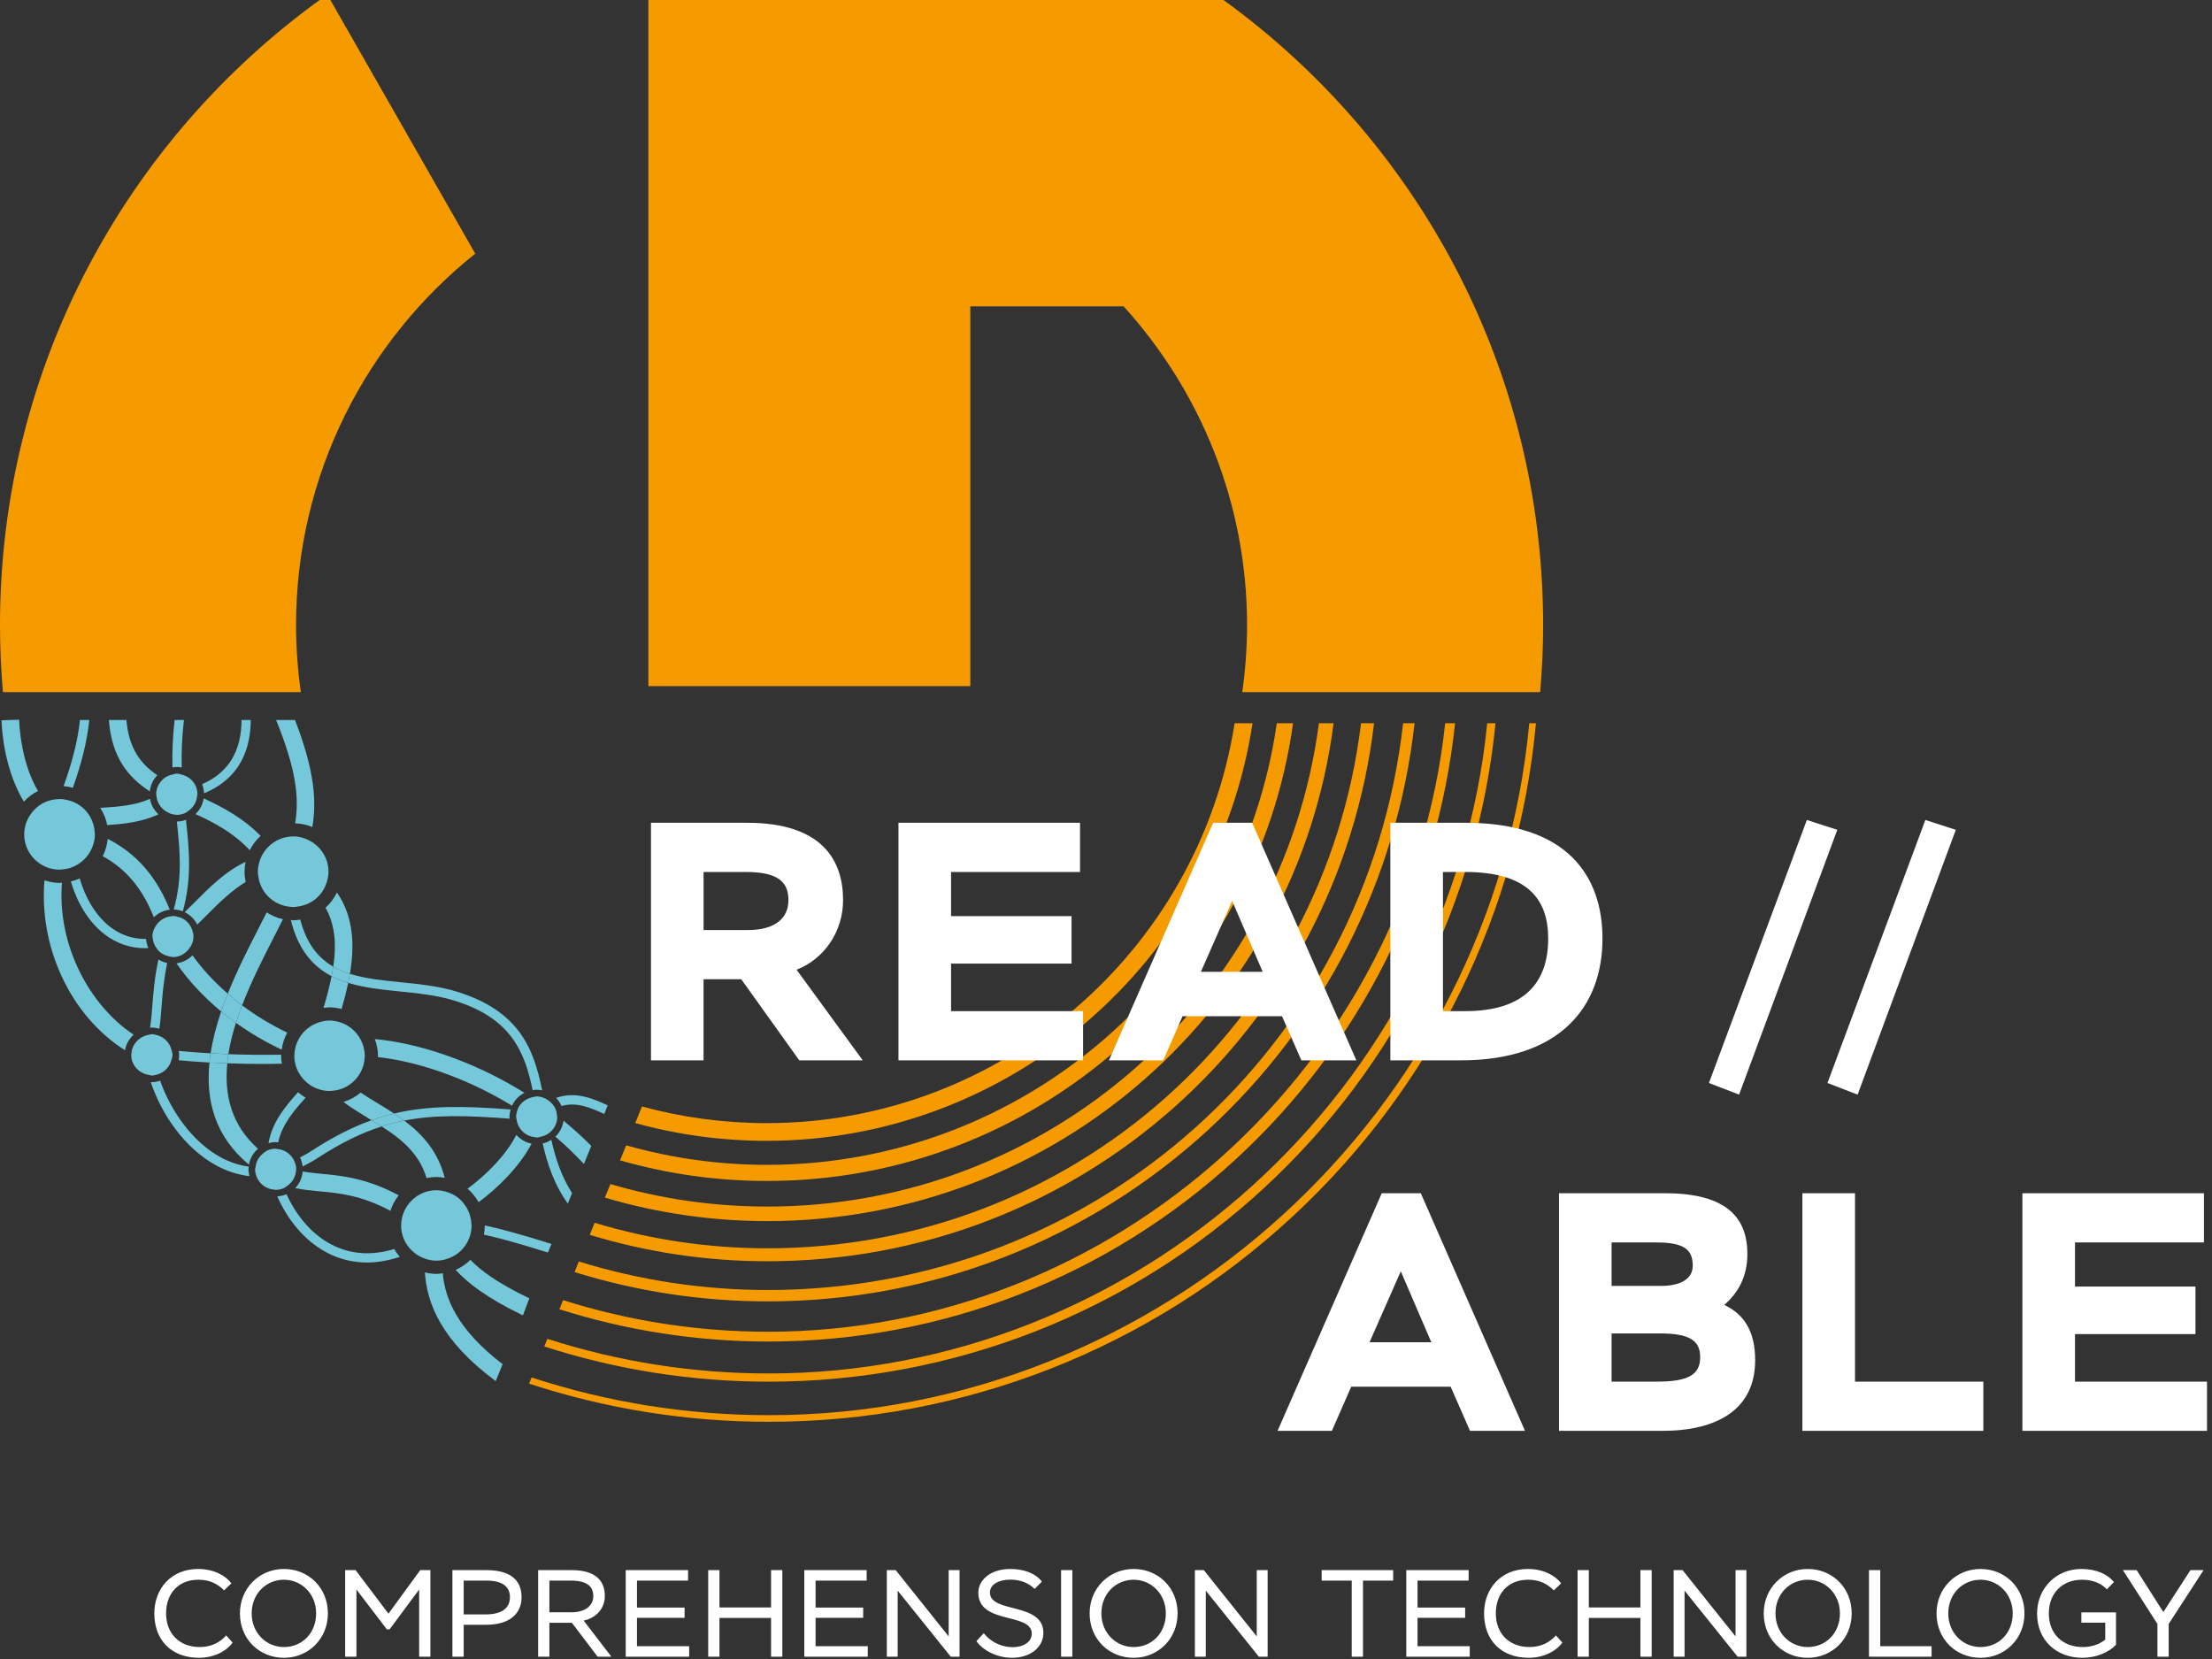 <svg xmlns="http://www.w3.org/2000/svg" width="172" height="129" viewBox="0 0 172 129">
    <rect x="0" y="0" width="172" height="129" fill="#333333" stroke="none"/>
    <g fill="none" fill-rule="evenodd">
        <path fill="#74C8DA" d="M15.201 63.299c1.493.683 2.976 1.475 4.22 2.815.212-.424.495-.802.842-1.118-1.357-1.392-2.924-2.223-4.424-2.914-.074.477-.303.9-.638 1.217M11.649 61.535c.052-.486.26-.923.583-1.255-1.308-.887-2.216-2.097-2.401-4.296H8.466c.216 2.913 1.519 4.478 3.183 5.551M36.355 92.43c.348.296.638.65.86 1.052 1.6-1.19 3.218-2.834 4.12-4.555-.47-.09-.88-.339-1.186-.684-.784 1.55-2.303 3.093-3.794 4.187M16.378 81.904c-.947-.053-1.782-.121-2.479-.19.016.102.032.204.032.31 0 .143-.014.282-.042.418.706.068 1.513.13 2.398.177.023-.237.054-.476.09-.715M14.132 59.678c-.031-1.125.015-2.353.171-3.693h-.726c-.152 1.337-.198 2.564-.167 3.688.111-.018.222-.035.338-.035.132 0 .26.017.384.04M21.866 82.01c-1.488.027-2.871.007-4.111-.04-.038.239-.056.474-.08.71.926.033 1.902.052 2.906.052.44 0 .89-.013 1.338-.02-.034-.202-.063-.406-.063-.617 0-.03.008-.056.01-.086M13 74.884c-.246-.053-.473-.151-.68-.282-.307 1.418-.4 2.634-.48 3.687-.049.618-.095 1.149-.173 1.627.047-.004.093-.015.141-.015.203 0 .395.038.58.091.08-.501.123-1.047.17-1.649.075-.993.165-2.137.442-3.459M14.46 63.75c-.223.08-.46.13-.71.13.253 2.319.44 4.404-.241 6.838.248.008.487.057.707.144.705-2.552.507-4.71.244-7.113M29.39 82.095c0 .035-.01.068-.011.102 2.72.287 6.61 1.442 10.434 3.778.199-.434.541-.785.967-1.001-4.272-2.662-8.676-3.927-11.635-4.176.15.406.245.84.245 1.297M43.818 87.14c-.068.486-.295.92-.636 1.243.77.645 1.506 1.366 2.223 2.125l.572-1.406c-.698-.701-1.42-1.358-2.16-1.962M19.5 55.985h-.718c-.017 2.445-1.016 4.096-3.065 4.991.09.222.138.462.147.713 2.401-.997 3.617-2.914 3.636-5.704M12.321 63.319c-.341-.313-.578-.73-.659-1.205-1.156.521-2.469.613-3.662.69-.071.005-.136.013-.205.017.26.4.448.85.541 1.336 1.239-.084 2.665-.217 3.985-.838M8.122 72.64c.938.725 2.013 1.091 3.17 1.091.08 0 .165-.018.246-.021-.101-.217-.161-.453-.183-.702-1.024.016-1.958-.294-2.792-.938-1.164-.9-1.946-2.324-2.366-3.765-.22.1-.45.178-.688.236.46 1.564 1.32 3.1 2.613 4.1M34.43 99.006c-.165.021-.328.05-.5.05-.308 0-.602-.047-.89-.118.146 2.38 1.26 5.313 5.506 8.453l.536-1.317c-3.474-2.654-4.483-5.056-4.652-7.068M25.915 75.164c.403.23.835.413 1.293.558.36-2.117.327-4.397-1.009-6.328-.215.453-.518.854-.887 1.187.785 1.39.843 2.985.603 4.583M29.38 85.796c-.47-.284-.918-.56-1.335-.84-.388.329-.84.577-1.339.728.617.467 1.295.88 1.964 1.286l.224.136c.584-.209 1.166-.382 1.748-.52-.426-.28-.852-.541-1.262-.79M31.432 87.135c-.59.116-1.174.267-1.758.454 1.549.986 2.91 2.095 3.494 4.01.247-.051.501-.078.762-.078.222 0 .437.029.65.066-.526-2.08-1.772-3.426-3.148-4.452M19.104 68.58c-.055-.258-.088-.523-.088-.798 0-.263.027-.518.078-.765-1.567.728-2.907 2.08-3.97 3.157-.259.262-.517.52-.763.754.423.205.764.546.973.968.242-.233.492-.481.766-.758 1.02-1.033 2.005-1.96 3.004-2.558M26.561 78.46c.182-.637.364-1.323.514-2.033-.448-.138-.881-.308-1.29-.52-.169.842-.397 1.674-.627 2.467.155-.018.306-.046.466-.046.325 0 .637.054.937.132M4.818 68.636c-.064.003-.124.019-.188.019-.411 0-.8-.083-1.171-.205-.446 5.18 2.021 10.535 6.263 13.217.083-.48.325-.9.67-1.213-3.45-2.285-5.959-6.994-5.574-11.818M42.871 88.628c-.204.132-.43.229-.675.284.364 1.607.9 3.198 1.957 4.68l.33-.816c-.837-1.314-1.295-2.722-1.612-4.148"/>
        <path fill="#74C8DA" d="M31.072 77.092c1.414.143 2.875.29 4.21.699 4.408 1.348 5.504 3.911 6.135 6.979.104-.017.206-.032.314-.032.145 0 .287.014.424.042-.653-3.266-1.805-6.194-6.66-7.68-1.405-.43-2.903-.579-4.352-.724-1.412-.141-2.755-.283-3.935-.655-.04.238-.085.472-.133.705 1.252.385 2.63.53 3.997.666M25.786 75.906c.05-.247.092-.495.13-.742-1.174-.673-2.077-1.778-2.568-3.659-.182.027-.363.056-.553.056-.062 0-.12-.015-.181-.019.574 2.322 1.728 3.613 3.172 4.364"/>
        <path fill="#74C8DA" d="M25.786 75.906c.409.213.84.382 1.289.52.048-.231.092-.468.133-.704-.459-.146-.89-.328-1.292-.558-.038.247-.08.495-.13.742M17.675 82.68c-.478-.016-.943-.037-1.388-.06-.291 2.902.396 5.728 3.07 7.94.085-.492.342-.92.705-1.234-2.075-1.851-2.632-4.188-2.387-6.645M30.358 94.152c.142-.444.36-.85.646-1.206-2.507-1.343-4.433-1.53-6.053-1.678-.51-.047-.97-.1-1.417-.173-.042.5-.25.95-.578 1.291.616.125 1.235.19 1.87.247 1.556.143 3.272.307 5.532 1.519M36.579 97.963c-.33.326-.721.592-1.153.78.893.97 2.371 2.164 5.233 3.538l.485-1.284.017-.042c-2.512-1.207-3.766-2.15-4.582-2.992M18.347 79.53c-.395-.283-.779-.575-1.15-.88-.363 1.07-.652 2.165-.82 3.255.438.025.894.048 1.377.065.13-.81.334-1.626.593-2.44M17.71 77.266c.36.311.729.616 1.116.906.726-1.892 1.659-3.72 2.47-5.302.258-.501.49-.96.707-1.396-.46-.098-.887-.282-1.268-.53-.204.41-.422.84-.659 1.3-.748 1.46-1.633 3.185-2.365 5.022M22.948 64.018c.473.02.926.116 1.339.294.337-1.977.189-4.364-1.35-8.328h-1.47c1.604 3.933 1.8 6.14 1.481 8.034"/>
        <path fill="#74C8DA" d="M16.378 81.904c-.037.239-.068.478-.09.715.444.024.91.045 1.387.06.024-.235.042-.47.08-.708-.484-.019-.94-.041-1.377-.067M12.454 84.034c-.205.066-.42.112-.646.112-.03 0-.056-.008-.086-.01.835 2.505 2.626 5.149 5.111 6.497.696.379 1.565.701 2.565.824-.046-.172-.077-.35-.077-.537 0-.07.013-.137.02-.206-.736-.106-1.461-.333-2.164-.714-2.222-1.205-3.91-3.64-4.723-5.966M30.641 86.586c.265.175.53.355.791.549 2.386-.469 4.91-.4 8.197-.149-.002-.045-.013-.088-.013-.134 0-.203.038-.396.092-.583-3.606-.274-6.373-.325-9.067.317M29.675 87.589c-.257-.163-.518-.323-.78-.483-1.472.525-2.972 1.28-4.628 2.356-.312.202-.624.38-.937.535.107.218.173.454.2.705.369-.18.744-.385 1.13-.635 1.817-1.181 3.422-1.97 5.015-2.478M43.236 85.37c.179.18.324.395.428.63 1.176-.334 2.23.121 3.321.62l.271-.67c-1.146-.522-2.493-1.12-4.02-.58"/>
        <path fill="#74C8DA" d="M30.641 86.586c-.582.138-1.163.312-1.747.52.263.16.525.32.78.482.585-.186 1.168-.337 1.758-.453-.26-.194-.526-.374-.79-.55M11.962 71.326c.326-.325.761-.533 1.241-.59-1.265-3.164-3.164-4.66-4.829-5.506-.046.481-.177.934-.387 1.346 1.419.775 2.932 2.096 3.975 4.75M21.905 81.618c.061-.476.208-.92.43-1.322-1.238-.592-2.424-1.311-3.508-2.124-.173.45-.336.903-.48 1.359 1.108.795 2.304 1.505 3.558 2.087M1.488 55.985h-.7l-.672.024c.041 1.104.3 3.936 1.736 6.325.312-.34.682-.617 1.1-.827-1.2-2.064-1.424-4.533-1.464-5.522M17.198 78.65c.159-.467.331-.928.513-1.384-1.068-.925-2-1.935-2.744-2.984-.324.336-.757.56-1.243.624.917 1.338 2.1 2.61 3.474 3.744"/>
        <path fill="#74C8DA" d="M18.826 78.173c-.387-.291-.756-.595-1.115-.907-.182.456-.354.917-.512 1.384.368.305.753.597 1.148.88.144-.455.306-.907.48-1.357M6.942 55.985h-.724c-.177 1.661-.622 3.34-1.275 5.143.248.02.487.064.72.13.658-1.84 1.105-3.56 1.28-5.273M26.134 96.946c-1.859-.82-3.122-2.478-3.855-4.087-.222.096-.466.15-.72.164.788 1.787 2.194 3.66 4.284 4.583.854.376 1.76.564 2.706.564.82 0 1.67-.157 2.539-.438-.164-.19-.306-.393-.43-.612-1.62.488-3.136.439-4.524-.174M23.765 85.352c-.211-.122-.408-.261-.592-.42-.971 1.087-2.005 2.29-2.294 3.959.178-.05.364-.084.558-.084.065 0 .128.013.193.019.308-1.405 1.22-2.452 2.128-3.465l.007-.01M37.697 95.286v.002c0 .245-.028.483-.072.714 1.186.259 2.79.699 4.982 1.393l.272-.669c-2.254-.714-3.925-1.17-5.182-1.44M13.446 71.226c-.018 0-.035.01-.054.011-.02 0-.036.009-.055.01-.484.036-.89.286-1.159.656-.191.263-.327.57-.327.92 0 .055.026.1.03.153.026.252.11.478.24.681.092.147.2.277.334.387.192.156.417.256.667.31.09.02.176.053.272.056.018 0 .034.011.052.011.491 0 .914-.237 1.208-.586.232-.277.39-.623.39-1.011 0-.196-.048-.38-.113-.555-.155-.412-.464-.749-.869-.918-.044-.02-.097-.015-.142-.03-.152-.048-.305-.095-.474-.095M12.16 61.846l.003.01c.032.5.294.92.68 1.193.247.173.53.293.85.305.019 0 .036.01.055.01.235 0 .455-.055.655-.146.092-.041.166-.11.248-.167.382-.268.64-.682.678-1.173.001-.008.005-.015.006-.023.002-.033.018-.062.018-.096 0-.215-.044-.42-.122-.608-.19-.46-.596-.787-1.084-.915-.13-.035-.256-.081-.399-.081-.114 0-.215.043-.323.065-.277.058-.528.171-.731.352-.331.294-.55.71-.55 1.187 0 .03.015.057.017.087M22.323 92.218c.4-.275.673-.707.698-1.22.001-.027.016-.05.016-.077 0-.004-.003-.008-.003-.013-.002-.256-.076-.487-.185-.702-.25-.489-.734-.828-1.31-.865-.036-.003-.067-.021-.103-.021-.22 0-.43.045-.622.126-.129.054-.233.146-.342.23-.34.264-.564.647-.607 1.098-.005.051-.03.095-.03.147l.002.008c0 .202.046.39.115.568.222.572.761.975 1.403 1.01.028 0 .052.015.081.015.23 0 .445-.052.642-.139.092-.04.164-.109.245-.165M4.63 67.622c.107 0 .209-.019.314-.032.11-.012.219-.025.325-.05.243-.059.47-.154.683-.271.473-.263.859-.658 1.109-1.139.195-.379.316-.8.316-1.255 0-.035-.009-.068-.01-.103-.007-.186-.031-.364-.073-.538-.12-.492-.366-.936-.71-1.286-.348-.35-.789-.6-1.28-.726-.217-.055-.44-.093-.674-.093-.023 0-.044.006-.067.006-.368.009-.718.088-1.036.23-.43.188-.795.488-1.076.856-.35.462-.568 1.03-.568 1.654 0 1.143.701 2.123 1.696 2.537.324.135.678.21 1.051.21M12.278 83.534c.537-.168.932-.599 1.063-1.151.029-.118.073-.232.073-.36 0-.13-.045-.247-.074-.368-.134-.548-.527-.975-1.06-1.142-.153-.048-.305-.095-.471-.095-.095 0-.177.038-.266.053-.254.045-.482.141-.68.29-.377.283-.633.709-.65 1.212 0 .018-.01.033-.01.05 0 .792.587 1.422 1.34 1.553.09.015.171.054.266.054.166 0 .317-.05.47-.096M41.521 85.294c-.058.008-.114.02-.17.034-.495.124-.907.454-1.098.92-.008.018-.005.042-.012.061-.063.171-.11.35-.11.543 0 .063.028.115.035.175.028.242.108.46.232.658.256.406.673.684 1.176.736.054.006.101.032.157.032.126 0 .236-.044.352-.07.252-.06.48-.163.671-.325l.01-.009c.341-.293.568-.713.568-1.197 0-.039-.02-.071-.022-.11-.015-.199-.056-.389-.137-.562-.109-.23-.278-.418-.478-.572-.132-.103-.27-.191-.43-.248-.168-.062-.344-.108-.534-.108-.074 0-.139.032-.21.042M20.048 67.782c0 .112.02.219.034.328.092.775.502 1.449 1.104 1.888.353.257.769.427 1.222.492l.059.006c.109.013.216.033.329.033.117 0 .228-.02.342-.035.613-.078 1.167-.346 1.586-.76.34-.336.584-.765.713-1.24.062-.228.105-.464.105-.712 0-1.055-.604-1.962-1.479-2.422-.381-.2-.808-.325-1.267-.325-.023 0-.044.007-.066.007-.69.017-1.312.289-1.786.725-.257.235-.467.519-.62.837-.066.137-.116.28-.159.43-.068.238-.117.486-.117.748M34.407 97.98c.109-.018.212-.05.317-.082.453-.138.86-.383 1.18-.717.357-.373.612-.844.714-1.37.032-.17.053-.344.053-.522 0-.068-.015-.13-.02-.198-.027-.365-.123-.708-.279-1.02-.21-.418-.515-.781-.9-1.044-.21-.145-.447-.25-.695-.331-.268-.088-.55-.147-.847-.147-.184 0-.363.02-.537.055-.59.117-1.106.43-1.494.862-.306.34-.531.754-.636 1.216-.045.196-.074.397-.074.607 0 .545.165 1.05.441 1.48.138.213.308.4.499.568.263.232.569.411.907.53.282.098.58.161.894.161.163 0 .321-.02.477-.048M28.364 82.095c0-.447-.118-.863-.308-1.236-.357-.698-.999-1.223-1.777-1.416-.21-.052-.428-.088-.655-.088-.274 0-.532.052-.78.128-.668.2-1.225.641-1.573 1.23-.222.375-.358.807-.376 1.27 0 .02-.006.04-.006.062 0 .017-.006.033-.006.05 0 .208.027.407.072.6.131.584.452 1.09.892 1.469.183.158.385.293.606.398.356.17.75.272 1.17.272.04 0 .078-.009.116-.011.544-.023 1.045-.2 1.462-.495.693-.491 1.149-1.291 1.16-2.2 0-.012.003-.022.003-.033M1.487 55.958l-.7.027h.701l-.001-.027M41.161 100.955l-.016.041.019-.04-.003-.001"/>
        <path fill="#F59B00" d="M23.02 48.61c0-11.7 5.45-22.112 13.934-28.887L25.69 0h-.836C9.8 10.9 0 28.605 0 48.61c0 1.757.08 3.493.227 5.21h23.167c-.241-1.702-.373-3.44-.373-5.21M119.99 48.61c0-20.005-9.802-37.71-24.852-48.61h-44.72v53.354H75.45v-29.53h11.923c5.942 6.562 9.595 15.239 9.595 24.786 0 1.77-.133 3.508-.373 5.21h23.166c.149-1.717.229-3.453.229-5.21M59.607 87.332c-3.288 0-6.545-.439-9.688-1.294l-.524 1.288c3.31.917 6.746 1.381 10.212 1.381 18.896 0 34.967-13.896 37.787-32.469h-1.393c-2.805 17.8-18.248 31.094-36.394 31.094"/>
        <path fill="#F59B00" d="M59.633 90.576c-3.72 0-7.4-.514-10.944-1.518l-.476 1.168c3.697 1.063 7.538 1.603 11.42 1.603 20.668 0 38.083-15.238 40.913-35.59H99.28c-2.818 19.647-19.664 34.337-39.647 34.337"/>
        <path fill="#F59B00" d="M59.658 93.82c-4.15 0-8.252-.591-12.196-1.75l-.43 1.053c4.082 1.211 8.328 1.827 12.626 1.827 22.443 0 41.202-16.58 44.039-38.711h-1.141C99.729 77.735 81.48 93.82 59.658 93.82"/>
        <path fill="#F59B00" d="M59.683 97.065c-4.582 0-9.103-.671-13.447-1.985l-.382.938c4.466 1.36 9.116 2.054 13.83 2.054 24.216 0 44.318-17.921 47.16-41.834h-1.014c-2.836 23.345-22.484 40.827-46.147 40.827"/>
        <path fill="#F59B00" d="M59.709 100.308c-5.013 0-9.955-.75-14.699-2.218l-.335.823c4.851 1.51 9.907 2.28 15.034 2.28 12.695 0 24.837-4.72 34.188-13.291 9.061-8.306 14.744-19.521 16.096-31.664h-.891c-2.843 25.193-23.89 44.07-49.393 44.07"/>
        <path fill="#F59B00" d="M59.735 103.553c-5.446 0-10.808-.83-15.95-2.456l-.288.708c5.234 1.661 10.694 2.51 16.238 2.51 13.526 0 26.45-5.046 36.39-14.205 9.651-8.893 15.66-20.893 17.016-33.871h-.768c-2.832 26.608-25.749 47.314-52.638 47.314"/>
        <path fill="#F59B00" d="M59.762 106.797c-5.878 0-11.66-.912-17.201-2.693l-.241.593c5.617 1.812 11.482 2.739 17.442 2.739 14.356 0 28.062-5.37 38.59-15.118 10.241-9.482 16.576-22.266 17.935-36.08h-.644c-2.835 28.428-27.18 50.559-55.881 50.559"/>
        <path fill="#F59B00" d="M59.786 110.041c-6.308 0-12.51-.991-18.45-2.932l-.195.48c6.002 1.964 12.27 2.967 18.645 2.967 15.19 0 29.676-5.691 40.793-16.028 10.832-10.071 17.493-23.64 18.854-38.29h-.52c-2.84 30.245-28.615 53.803-59.127 53.803"/>
        <path fill="#FFF" d="M107.443 92.784h3.036l8.101 18.475h-4.275l-1.505-3.432h-7.732l-1.504 3.432H99.34l8.102-18.475zm-.95 11.586h4.803l-2.374-5.516-2.43 5.516zM121.224 92.784h8.26c4.831 0 6.388 1.953 6.388 4.724 0 1.82-.766 3.062-1.795 3.958 1.504.714 2.401 2.006 2.401 4.303 0 3.88-3.035 5.49-7.204 5.49h-8.05V92.784zm4.09 3.826v3.38h3.827c1.637 0 2.481-.608 2.481-1.558 0-1.215-.58-1.822-2.824-1.822h-3.484zm0 7.074v3.748h3.538c2.453 0 3.35-.554 3.35-1.9 0-1.294-.817-1.848-3.14-1.848h-3.748zM140.15 92.784L144.241 92.784 144.241 107.432 154.218 107.432 154.218 111.259 140.15 111.259zM157.256 92.784L171.375 92.784 171.375 96.61 161.346 96.61 161.346 100.042 170.715 100.042 170.715 103.737 161.346 103.737 161.346 107.432 171.612 107.432 171.612 111.259 157.256 111.259zM50.618 82.451V63.977h7.469c5.885 0 7.469 2.955 7.469 6.017 0 2.375-1.399 4.54-3.616 5.41l5.147 7.047H62.15l-4.513-6.308h-2.93v6.308h-4.09zm4.09-14.648v4.514h3.458c2.006 0 3.14-.846 3.14-2.323 0-1.32-.686-2.191-3.299-2.191h-3.299zM69.862 63.977L83.981 63.977 83.981 67.803 73.952 67.803 73.952 71.235 83.321 71.235 83.321 74.93 73.952 74.93 73.952 78.625 84.218 78.625 84.218 82.451 69.862 82.451zM94.33 63.977h3.035l8.102 18.474h-4.275l-1.505-3.431h-7.733l-1.504 3.431h-4.222l8.102-18.474zm-.95 11.586h4.803l-2.375-5.516-2.428 5.516zM108.11 63.977h5.86c7.917 0 10.635 4.17 10.635 9 0 5.278-3.272 9.474-11.032 9.474h-5.463V63.977zm4.09 3.826v10.822h1.716c4.619 0 6.467-2.218 6.467-5.649 0-3.114-1.663-5.173-6.467-5.173H112.2zM140.497 63.759L142.864 64.524 135.228 85.115 132.883 84.21zM149.712 63.759L152.08 64.524 144.444 85.115 142.099 84.21z"/>
        <g fill="#FFF">
            <path d="M6.089 5.724c-.51.712-1.52 1.183-2.616 1.183C1.346 6.907 0 5.55 0 3.455 0 1.52 1.318 0 3.405 0c1.213 0 2.136.51 2.588 1.117l-.568.547c-.519-.519-1.115-.827-2-.827-1.568 0-2.51 1.078-2.51 2.618C.914 5.03 1.961 6.07 3.53 6.07c.933 0 1.598-.385 2.058-.904l.5.558zM10.08 0c1.896 0 3.416 1.443 3.416 3.454 0 1.982-1.52 3.454-3.416 3.454-1.903 0-3.424-1.443-3.424-3.454C6.656 1.501 8.156 0 10.08 0m0 6.07c1.415 0 2.502-1.086 2.502-2.616 0-1.538-1.155-2.617-2.502-2.617-1.376 0-2.51 1.079-2.51 2.617 0 1.53 1.145 2.617 2.51 2.617M14.84.088L15.649.088 18.207 3.474 20.679.088 21.468.088 21.468 6.821 20.593 6.821 20.593 1.598 18.293 4.695 18.081 4.695 15.716 1.598 15.716 6.821 14.84 6.821zM23.178 6.821V.088h2.618c2.25 0 2.76 1.086 2.76 2.116 0 1.086-.712 2.135-2.77 2.135h-1.73v2.482h-.878zm.877-5.916v2.627h1.712c1.318 0 1.884-.54 1.884-1.337 0-.751-.48-1.29-1.817-1.29h-1.779zM29.844 6.821V.088h2.578c2.05 0 2.608.962 2.608 2.019 0 .963-.674 1.703-1.645 1.905l2.155 2.81H34.47L32.47 4.185h-1.75v2.635h-.876zM30.72.905v2.463h1.732c1.019 0 1.681-.49 1.681-1.261 0-.702-.431-1.202-1.74-1.202H30.72zM36.654.088L41.502.088 41.502.906 37.53.906 37.53 3.001 41.232 3.001 41.232 3.8 37.53 3.8 37.53 6.004 41.589 6.004 41.589 6.821 36.654 6.821zM47.955 3.81L43.945 3.81 43.945 6.821 43.069 6.821 43.069.088 43.945.088 43.945 2.992 47.955 2.992 47.955.088 48.831.088 48.831 6.821 47.955 6.821zM50.541.088L55.389.088 55.389.906 51.417.906 51.417 3.001 55.119 3.001 55.119 3.8 51.417 3.8 51.417 6.004 55.476 6.004 55.476 6.821 50.541 6.821zM61.929 6.821L57.802 1.684 57.802 6.821 56.955 6.821 56.955.088 57.648.088 61.766 5.243 61.766.088 62.612.088 62.612 6.821zM64.071 1.847c0-1 .962-1.847 2.492-1.847 1.049 0 1.943.328 2.453.982l-.567.567c-.404-.404-1.03-.721-1.904-.721-.645 0-1.57.25-1.57 1 0 1.645 4.156.732 4.156 3.136 0 1.155-1.049 1.943-2.442 1.943-1.192 0-2.3-.606-2.762-1.298l.568-.616c.432.559 1.23 1.087 2.28 1.087.77 0 1.452-.384 1.452-1.05 0-1.672-4.156-.691-4.156-3.183M70.507 6.821L71.383 6.821 71.383.088 70.507.088zM76.151 0c1.896 0 3.416 1.443 3.416 3.454 0 1.982-1.52 3.454-3.416 3.454-1.904 0-3.424-1.443-3.424-3.454 0-1.953 1.5-3.454 3.424-3.454m0 6.07c1.414 0 2.502-1.086 2.502-2.616 0-1.538-1.155-2.617-2.502-2.617-1.375 0-2.51 1.079-2.51 2.617 0 1.53 1.145 2.617 2.51 2.617M85.887 6.821L81.76 1.684 81.76 6.821 80.913 6.821 80.913.088 81.605.088 85.723 5.243 85.723.088 86.569.088 86.569 6.821zM90.77.088L96.33.088 96.33.906 93.982.906 93.982 6.821 93.107 6.821 93.107.906 90.77.906zM97.348.088L102.197.088 102.197.906 98.224.906 98.224 3.001 101.926 3.001 101.926 3.8 98.224 3.8 98.224 6.004 102.283 6.004 102.283 6.821 97.348 6.821zM109.486 5.724c-.51.712-1.519 1.183-2.616 1.183-2.127 0-3.472-1.356-3.472-3.452 0-1.935 1.317-3.455 3.405-3.455 1.212 0 2.135.51 2.587 1.117l-.567.547c-.52-.519-1.116-.827-2.001-.827-1.567 0-2.51 1.078-2.51 2.618 0 1.576 1.047 2.615 2.616 2.615.933 0 1.598-.385 2.058-.904l.5.558zM115.554 3.81L111.544 3.81 111.544 6.821 110.668 6.821 110.668.088 111.544.088 111.544 2.992 115.554 2.992 115.554.088 116.431.088 116.431 6.821 115.554 6.821zM123.114 6.821L118.987 1.684 118.987 6.821 118.14 6.821 118.14.088 118.833.088 122.951 5.243 122.951.088 123.796.088 123.796 6.821zM128.567 0c1.896 0 3.416 1.443 3.416 3.454 0 1.982-1.52 3.454-3.416 3.454-1.903 0-3.424-1.443-3.424-3.454 0-1.953 1.5-3.454 3.424-3.454m0 6.07c1.414 0 2.501-1.086 2.501-2.616 0-1.538-1.154-2.617-2.501-2.617-1.376 0-2.51 1.079-2.51 2.617 0 1.53 1.144 2.617 2.51 2.617M133.328.088L134.204.088 134.204 6.004 138.196 6.004 138.196 6.821 133.328 6.821zM142.004 0c1.895 0 3.415 1.443 3.415 3.454 0 1.982-1.52 3.454-3.415 3.454-1.904 0-3.424-1.443-3.424-3.454 0-1.953 1.5-3.454 3.424-3.454m0 6.07c1.414 0 2.501-1.086 2.501-2.616 0-1.538-1.155-2.617-2.501-2.617-1.375 0-2.511 1.079-2.511 2.617 0 1.53 1.145 2.617 2.51 2.617M149.842 3.377h2.694v2.511c-.596.645-1.635 1.02-2.598 1.02-2.039 0-3.54-1.357-3.54-3.454 0-1.933 1.472-3.454 3.434-3.454 1.135 0 2.02.376 2.54 1.02l-.548.568c-.404-.442-1.05-.751-1.933-.751-1.54 0-2.579 1.058-2.579 2.617 0 1.626 1.106 2.617 2.646 2.617.595 0 1.25-.174 1.741-.577V4.175h-1.857v-.798zM156.632 4.272L156.632 6.822 155.756 6.822 155.756 4.272 153.072.089 154.141.089 156.217 3.349 158.326.089 159.345.089z" transform="translate(12 122)"/>
        </g>
    </g>
</svg>
